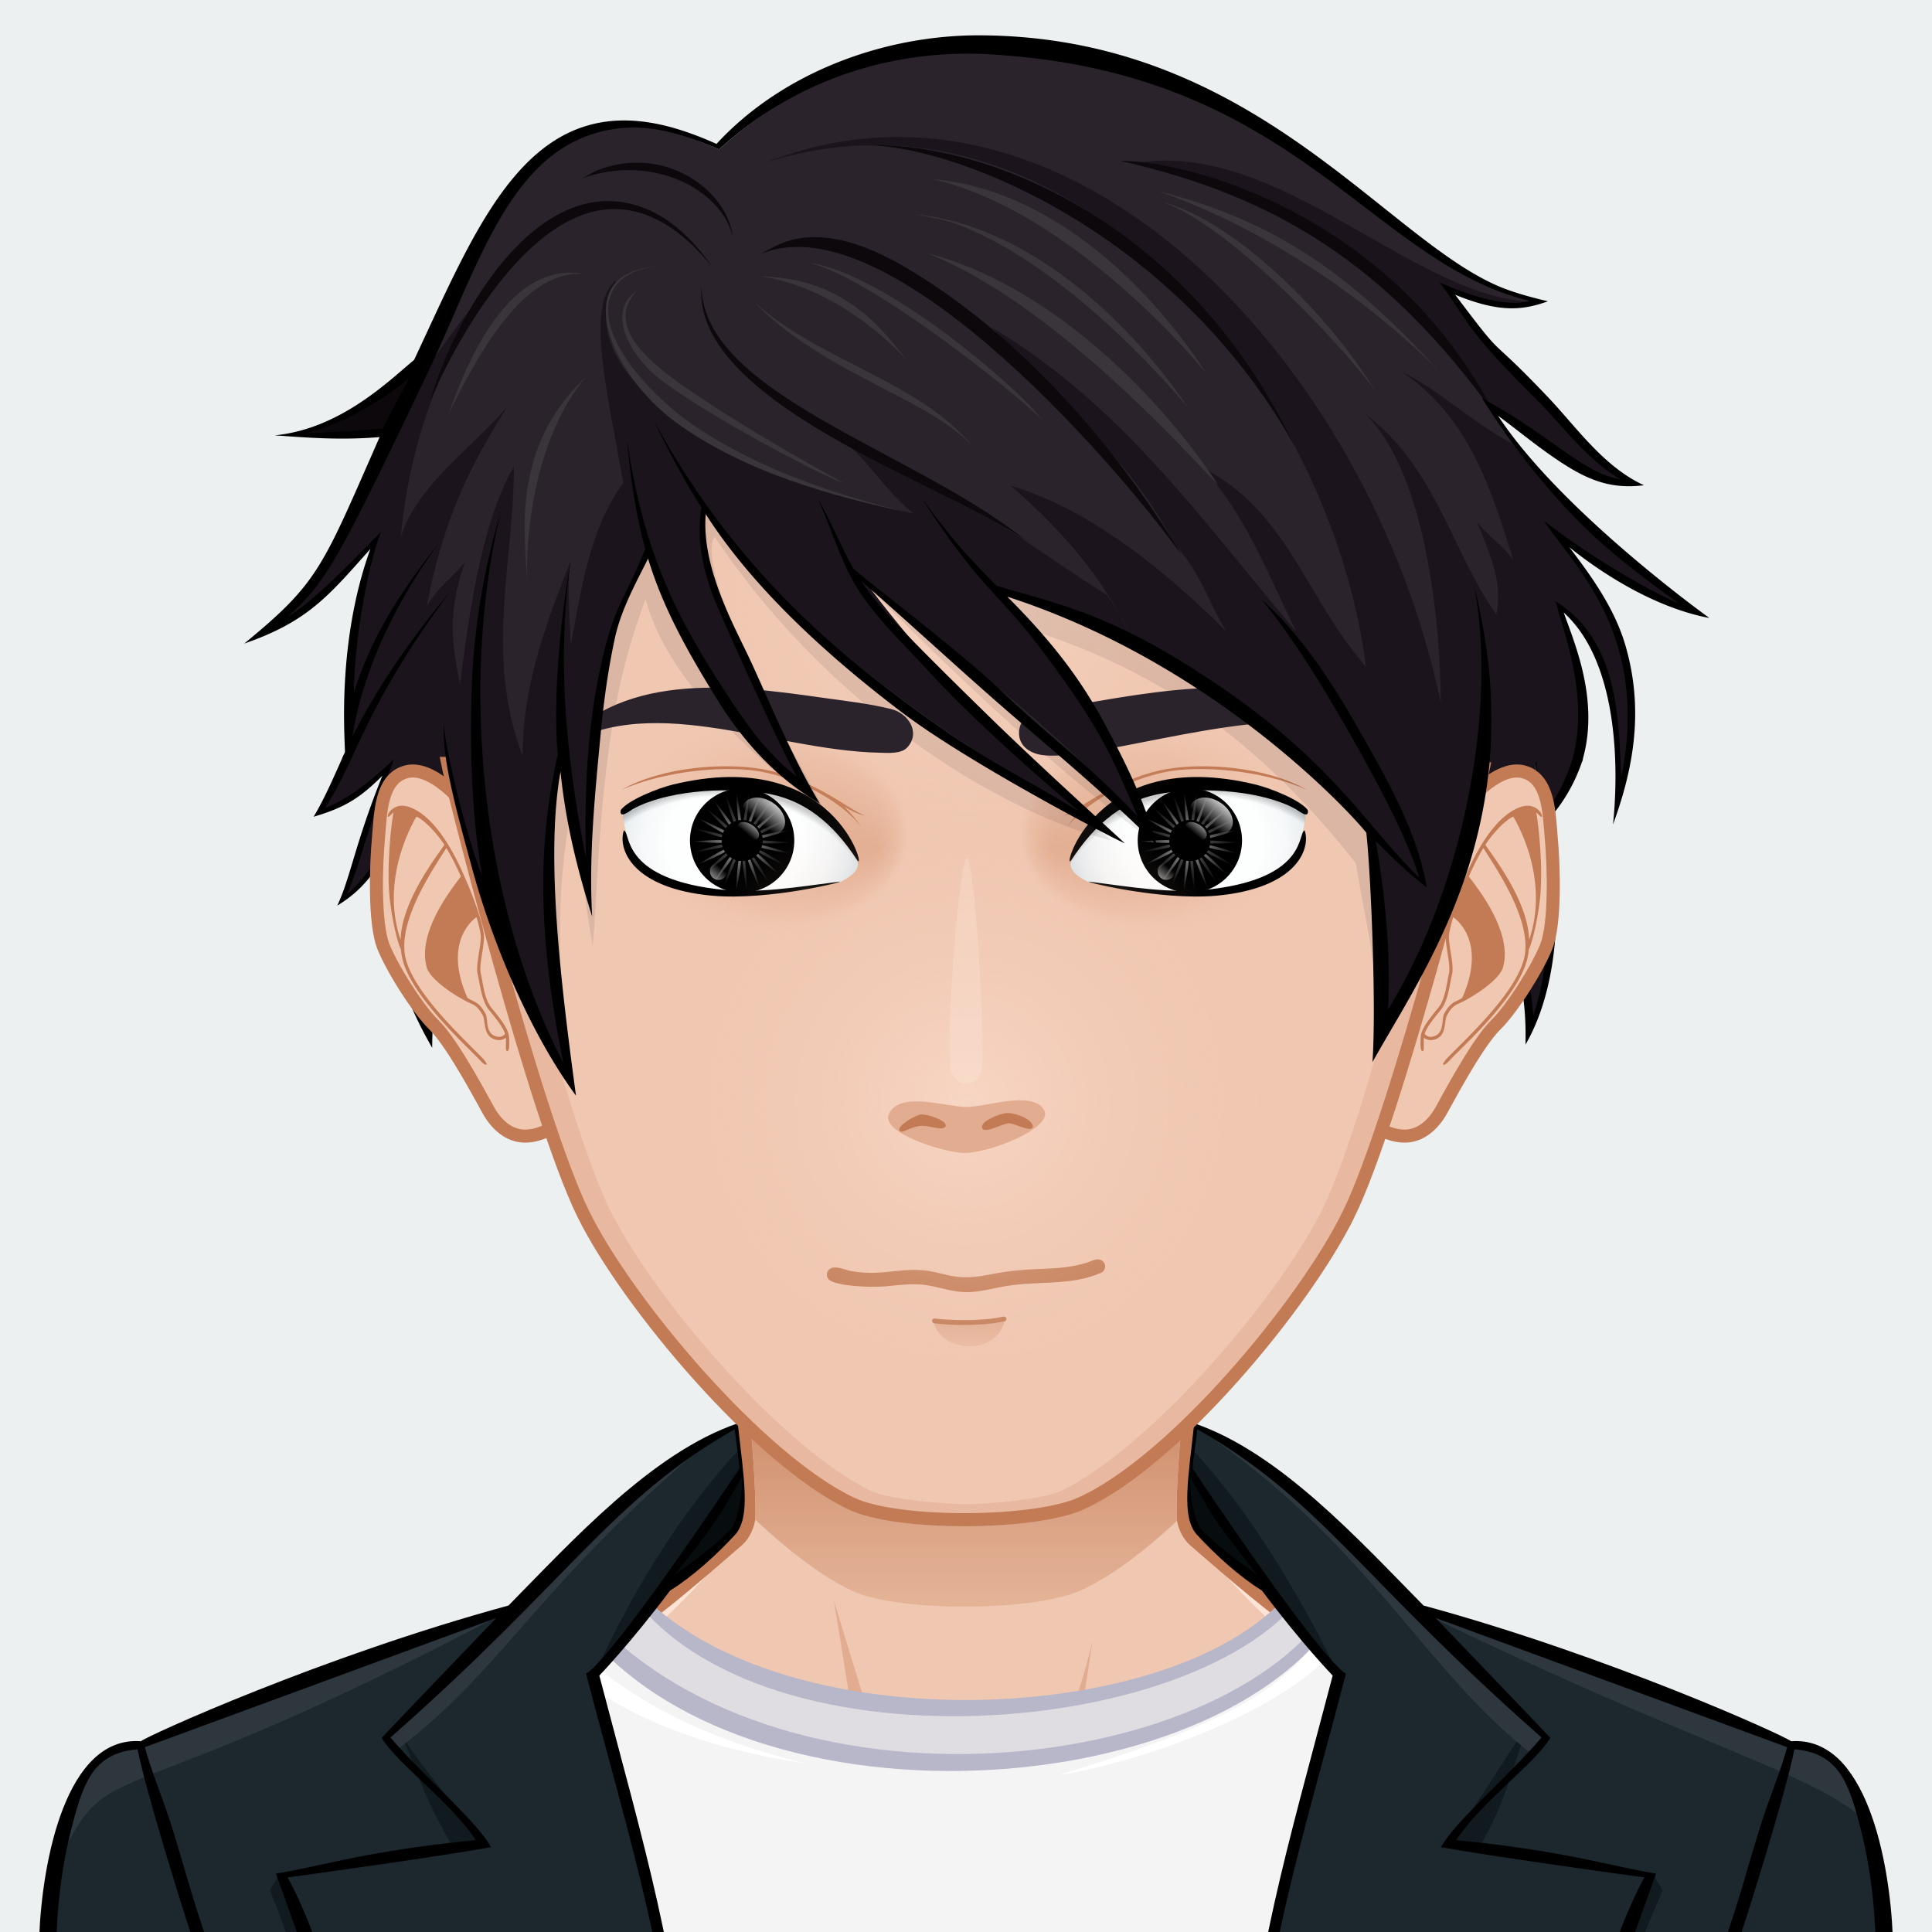 <svg xmlns="http://www.w3.org/2000/svg" width="800" height="800" overflow="hidden"><path d="M900 900H-100V-100H900V900z" fill="#ecf0f1"/><path d="M177.01 426.763c-16.298-38.549-13.897-54.479-9.555-84.614-7.481 8.103-11.96 18.972-24.167 29.027.947-7.222 15.368-49.1 16.513-52.175-13.838 12.614-21.488 15.303-28.112 17.9 4.47-6.672 7.437-14.426 14.04-28.56h41.504c.832 15.412 3.838 34.449 8.323 51.17-2.372 1.574-8.607 11.449-18.547 67.252zm435.066-112.56c-.17 13.82-4.831 39.721-10.469 57.127 2.898 1.948 6.275 4.223 5.54 3.633 21.424 17.2 24.87 20.17 27.051 48.19 15.567-33.589 2.362-76.706 1.58-108.947h-23.702zm23.731 0h15.988c-2.095 7.087-6.97 17.236-12.32 23.878-2.008-7.794-3.113-18.886-3.668-23.879z" fill="#1b141c"/><path d="M163.156 314.332c-12.236 32.148-12.956 40.176-19.436 55.944 10.26-8.453 17.953-25.132 24.84-29.592-1.188 10.872-6.84 32.832-.54 56.88a193.013 193.013 0 009.04 26.532c.935-12.816 2.843-50.148 14.684-61.488-8.136 21.42-12.78 49.428-12.78 71.28-23.076-40.212-17.78-62.28-12.348-90.324-8.424 9.612-10.8 21.636-26.964 31.428 5.508-11.628 7.275-25.452 18.684-53.784-9.468 9.468-15.84 13.248-28.476 16.992 4.745-7.852 8.92-17.806 12.59-25.899h3.894c-3.596 7.755-7.311 15.574-11.84 22.335 9.468-3.708 18.536-10.62 28.652-20.304zm438.451 56.998c.778.537 6.034 4.148 8.396 6.221 9.85 8.647 22.55 16.539 21.664 55.008 16.355-28.253 14.235-70.07 9.14-92.844 7.262-7.808 12.165-17.43 14.667-25.538l-4.33-.04c-2.096 7.089-5.959 15.624-11.308 22.266-2.016-7.794-3.114-16.484-3.669-21.477l-.388-.72c.78 32.241 11.214 70.516-.875 106.257-2.182-28.019-8.676-33.123-33.297-49.133z"/><path d="M743.501 764.846c-7.905-17.085-29.502-42.404-53.496-49.399-29.66-8.65-96.613-19.109-121.438-24.923-19.901-4.665-59.984-40.658-74.03-52.74-2.52-2.16-4.584-6.62-4.634-9.936-.5-39.11 15.102-143.006 15.102-143.006H294.999s15.602 103.892 15.095 143.006c-.04 3.316-2.113 7.776-4.626 9.936-14.047 12.082-54.13 48.075-74.03 52.74-24.83 5.814-91.783 16.629-121.44 25.28-24 6.99-45.59 31.953-53.495 49.039-13.35 28.829-16.503 81-16.503 126h720c0-44.997-3.157-97.168-16.499-125.997z" fill="#f0c7b1"/><path d="M612.962 708.254c87.63 12.752 124.51 31.35 136.058 182.596H760c0-45-3.157-97.171-16.499-126-7.905-17.086-29.502-42.404-53.496-49.4-29.66-8.65-96.613-19.108-121.438-24.922-19.901-4.666-65.672-43.448-77.915-58.86 12.096 16.934 46.047 56.178 75.794 66.456 14.23 4.918 26.082 7.157 46.516 10.13zm-379.404-10.13c29.747-10.274 63.695-49.522 75.794-66.456-12.24 15.408-58.01 54.194-77.915 58.86-24.825 5.814-91.778 16.628-121.438 25.28-23.994 6.99-45.59 31.953-53.496 49.038-13.342 28.83-16.5 81-16.5 126h10.98c11.478-150.278 48.51-169.858 136.06-182.595 20.43-2.97 32.284-5.21 46.515-10.127z" fill="#ffe4d6"/><path d="M384.326 757.078s-18.267-5.793-25.499-8.565c-37.616-14.432-159.822-23.785-159.822-23.785s128.714 5.108 157.118 10.004c-1.648-17.16-10.86-72.014-10.86-72.014s18.536 60.534 23.072 75.805c2.426 8.165 15.99 18.555 15.99 18.555zm38.876-4.832c-.32.263-.687.605-1.087.965a8.166 8.166 0 001.087-.965zm-38.876 4.832s10.415 10.77 15.649 10.908c6.876.183 17.38-10.437 22.144-14.775-4.554 3.445-14.973 5.008-19.116 5.17-4.788.183-18.677-1.303-18.677-1.303zm75.665-27.069c-5.562.893-15.79 2.84-15.79 2.84l8.233-53.603c-2.325 11.055-16.106 58.36-29.232 73 6.876-5.817 22.169-8.607 29.967-9.734 36.85-5.342 36.835-5.339 147.823-17.784 0 0-104.656-.558-141.001 5.281z" fill="#e1ac8f"/><path d="M743.501 764.846c-7.905-17.085-29.502-42.404-53.496-49.399-29.66-8.65-96.613-19.109-121.438-24.923-19.901-4.665-59.984-40.658-74.03-52.74-2.52-2.16-4.584-6.62-4.634-9.936-.5-39.11 15.102-143.006 15.102-143.006H294.999s15.602 103.892 15.095 143.006c-.04 3.316-2.113 7.776-4.626 9.936-14.047 12.082-54.13 48.075-74.03 52.74-24.83 5.814-91.783 16.629-121.44 25.28-24 6.99-45.59 31.953-53.495 49.039-13.35 28.829-16.503 81-16.503 126h720c0-44.997-3.157-97.168-16.499-125.997z" fill="none" stroke="#c27b55" stroke-width="5.4"/><path d="M124.272 162.248a3.725 3.725 0 01-.051-.515c-.094-7.38 1.819-22.721 3.098-32.078-15.699-1.984-38.937-1.975-54.637.016 1.279 9.359 3.19 24.687 3.094 32.062a3.11 3.11 0 01-.03.367c3.825 3.586 7.667 6.528 11.055 8.151 5.312 2.546 21.035 2.427 26.401 0 3.411-1.541 7.254-4.439 11.07-8.003z" fill="url(#SvgjsLinearGradient3048)" transform="matrix(3.6 0 0 3.6 40 45.646)"/><path d="M193.972 894.37l4.763-219.066s36.698-8.954 59.886-22.727c62.986 79.03 250.024 62.399 282.01-2.232 5.36 1.89 9.795 4.309 15.343 6.167 18 12.19 33.167 16.178 33.167 16.178l3.366 222.066c-51.43.677-398.535-.385-398.535-.385z" fill="#f5f4f5"/><path d="M594.45 685.384c-15.25-2.589-27.4-6.11-34.027-12.759-19.234 36.09-96.346 58.96-121.878 62.313 73.995-22.594 105.077-38.927 117.353-77.7 7.164 8.58 23.48 12.777 44.327 16.338l-5.774 11.808zm-364.838-11.967c5.235-1.123 7.848-4.442 13.043-5.735l-5.5-6.72c-11.211 8.042-32.296 11.897-57.24 15.926l.676 13.456c14.242-2.844 28.141-6.436 41.144-11.962 26.94 30.546 69.005 45.572 111.816 51.793-53.704-12.906-84.499-34.69-103.939-56.758z" fill="#fff"/><path d="M536.3 657.844c-21.345 40.9-182.664 88.542-273.633 3.117-5.655 2.214-22.575 7.506-22.575 7.506 66.261 83.088 260.442 83.617 312.127-.403-.223-.086-10.663-7.765-15.92-10.22z" fill="#dfdde2"/><path d="M540.429 649.873c-36.313 66.87-225.28 76.335-281.66 2.25-20.592 5.602-40.389 17.554-60.322 20.545l-4.475 221.703 398.53.385-3.077-224.59c-12.128-2.545-23.404-9.853-33.314-14.018-5.48-2.3-10.13-4.37-15.682-6.275zm-283.025 4.486c50.051 83.11 247.741 66.438 285.909.356 4.63 1.797 5.814 2.506 11.181 4.259-39.535 76.349-235.101 100.681-315.09 4.13.562-.145 12.36-6.794 18-8.745zm-21.97 11.991c64.666 97.366 278.135 82.282 322.498-4.633 6.376 5.008 16.308 10.76 28.57 13.446l5.976 212.688-397.357.058 6.854-209.877c10.022-5.036 26.114-8.751 33.458-11.682z" fill="#b8b6c9"/><path d="M23.696 893.683c-9.266-49.867-8.251-171.331 32.447-171.075 47.29-19.12 105.368-41.055 154.087-55.12 24.869-26.086 48.37-50.893 94.277-76.73 1.4 9.356 6.746 30.747.04 42.382-4.879 8.468-20.82 20.074-34.395 30.125-7.305 9.792-14.137 19.347-23.757 32.72 18.605 80.285 34.565 121.61 36.35 191.244 0 0-5.228 2.48 232.095 1.43 7.974-80.42 17.975-120.82 37.365-194.753 0 0-15.51-18.05-25.946-31.932-7.394-7.19-30.096-27.115-31.824-31.144-4.23-9.867-1.972-22.277.396-40.921 38.855 17.543 61.2 43.276 93.896 76.69 27.824 7.63 111.095 35.882 152.801 54.778 14.274-.396 22.331 7.197 28.34 19.678 19.458 40.302 14.853 98.27 7.848 154.04-68.728.112-558.123 7.963-754.02-1.41z" fill="#1d282e"/><path d="M305.95 600.337c.576 3.852 1.095 7.506 1.48 10.948-.785.957-61.963 84.07-62.41 84.69 15.034-34.197 36.54-69.631 60.93-95.638zm187.841 0c-.572 3.852-.662 7.506-1.048 10.948.785.957 60.952 80.888 61.395 81.511-15.93-31.86-35.957-66.452-60.347-92.459zM634.029 712.2c-15.408 22.432-18.698 30.175-35.564 52.405 3.855 0 10.076.598 13.932.598 13.19-22.626 13.215-34.143 21.632-53.003zm15.79 162.81c13.654-32.04 24.962-60.16 38.66-92.246l-4.49-7.25c-11.408 32.957-23.514 66.448-34.17 99.496zM187.773 765.203c3.856 0 10.076-.598 13.936-.598-16.866-22.23-20.157-23.62-35.561-46.051 8.41 18.86 8.435 24.023 21.625 46.649zm-71.593 10.31l-4.49 7.25c13.702 32.087 17.155 60.207 30.813 92.247-10.66-33.048-14.915-66.539-26.323-99.497z" fill="#101a1f"/><path d="M276.297 655.064c4.252-5.925 18.853-26.179 30.964-45.22 3.556 19.646-2.974 31.3-30.964 45.22zm216.367-46.522c9.191 15.825 20.023 31.579 31.19 46.09-30.254-13.777-32.288-27.864-31.19-46.09z" fill="#070c0f"/><path d="M494.745 590.538c.029-.22.061-.425.083-.626 65.135 35.996 102.873 90.072 146.689 130.38-1.613 2.596-4.42 4.296-6.073 6.859-45.882-34.913-67.687-87.7-140.699-136.613zm-196.495 2.387c-54.123 29.567-130.471 120.085-137.945 126.968 1.613 2.607 2.488 2.077 4.14 4.637 45.886-34.91 58.41-69.466 133.805-131.605zM741.528 721.38c-3.6-2.876-88.725-36.14-153.323-53.888 121.312 58.676 164.113 66.762 185.295 87.555-1.379-3.596-4.19-34.441-31.972-33.667zM210.85 666.844c-48.686 14.09-111.02 36.352-154.71 55.767-19.31.382-33.149 28.548-36.111 57.903 26.863-60.527 13.59-19.836 190.821-113.67z" fill="#2d373d"/><path d="M783.76 801.869c-1.224-31.086-10.998-83.171-42.088-80.856-2.57-2.196-74.959-35.161-152.225-56.2-26.471-26.838-59.454-63.353-94.936-75.445-2.56 23.14-5.317 38.24.778 45.77 8.067 8.78 17.748 17.565 27.244 23.48 16.618 22.09 29.3 35.2 29.3 35.2-19.547 74.531-31.733 112.73-39.502 193.277H287.673c-7.765-80.543-19.955-118.742-39.503-193.277 0 0 12.68-13.114 29.3-35.2 9.501-5.919 19.178-14.7 27.245-23.48 6.092-7.53 3.338-22.63.778-45.77-35.482 12.092-68.468 48.607-94.936 75.445-77.266 21.042-149.655 54.004-152.225 56.2-31.094-2.315-40.868 49.77-42.088 80.856-1.48 37.753 5.166 89.776 5.706 93.376h756.104c.54-3.603 7.186-55.623 5.706-93.376zM302.743 633.144c-8.13 8.039-13.17 11.452-23.303 19.015 17.384-22.575 15.627-19.559 27.749-40.424.543 8.971-2.83 19.814-4.446 21.409zM28.58 888.146c-3.895-46.238-10.497-87.876 1.548-133.17 4.612-17.378 8.943-29.143 26.838-30.633 3.841 19.937 29.275 103.406 51.473 160.318-22.414-87.09-19.12-67.715-29.588-102.427-3.47-11.646-6.675-23.35-10.725-34.819-2.819-7.97-5.94-15.793-8.143-23.95l145.559-53.515c-1.005 1.02-46.422 48.363-47.517 49.695 6.65 10.875 28.138 25.999 39.042 42.329-44.77 4.226-66.629 11.422-82.8 13.824 1.192 3.308 32.62 91.27 35.914 99.561-5.325-28.501-17.338-73.07-31.093-97.96 5.076-.644 65.077-8.97 84.214-12.517-5.313-10.274-28.954-30.373-41.612-45.428 74.326-65.383 91.52-98.647 142.535-127.634.54 5.432 1.595 10.84 1.98 16.268-56.862 84.719-63.537 84.841-63.537 84.841 16.506 64.116 37.916 128.967 37.916 194.663l-252.004.554zm468.677-255.002c-1.613-1.595-4.99-12.438-4.446-21.41 12.121 20.87 10.364 17.85 27.749 40.425-10.134-7.563-15.178-10.973-23.303-19.015zm274.161 255.002l-252-.554c0-65.696 21.41-130.55 37.916-194.663 0 0-6.675-.122-63.537-84.841.382-5.429 1.437-10.836 1.98-16.268 51.016 28.987 68.206 62.25 142.535 127.634-12.658 15.059-36.299 35.158-41.612 45.428 19.134 3.543 79.135 11.873 84.214 12.518-13.752 24.89-25.765 69.458-31.093 97.96 3.294-8.295 34.722-96.254 35.914-99.562-16.171-2.402-38.03-9.598-82.8-13.824 10.9-16.33 32.393-31.45 39.042-42.33-1.098-1.331-46.512-48.675-47.517-49.694.004 0 145.56 53.514 145.56 53.514-2.2 8.162-5.325 15.98-8.144 23.951-4.05 11.47-7.254 23.173-10.725 34.82-10.468 34.714-7.174 15.335-29.588 102.426 22.198-56.915 47.628-140.381 51.473-160.318 17.895 1.49 22.226 13.255 26.838 30.632 12.042 45.295 5.44 86.937 1.544 133.171z"/><path d="M204.416 349.284c-5.346-8.863-22.777-33.116-36.112-29.714-10.843 2.779-10.703 17.895-11.541 26.838-1.224 13.118-1.67 35.97 1.89 45.244 3.423 8.903 14.256 26.108 20.98 32.67 8.277 8.046 21.492 33.69 23.12 36.35 2.56 4.204 7.693 10.224 15.57 9.748 11.055-.666 20.606-11.113 21.474-16.146 4.683-27.324-21.467-81.928-35.381-104.99z" fill="#f0c7b1" stroke="#c27b55" stroke-width="5.4"/><path d="M199.12 403.273c-.515-2.027.025-5.447.555-8.744.478-3.006.928-5.847.655-7.855-1.04-7.524-6.894-21.816-10.714-29.564-4.403-8.913-11.516-20.142-20.444-23.036-3.687-1.199-6.117.234-7.52 1.685-1.037 1.065-1.271 2.322-.933 2.473.342.148 1.105-.893 2.221-1.868.915-.8-1.829-.144 0 0-.738 3.744-3.114 22.687-1.476 36.514 1.29 10.88 3.78 19.005 4.547 20.222.112 1.281.299 2.538.576 3.754 3.607 15.876 27.065 36.638 32.522 42.552 1.008 1.091 2.067 1.74 2.326 1.473s-.364-1.343-1.364-2.441c-5.393-5.875-28.696-26.572-32.18-41.886-3.698-16.25 14.082-40.345 16.916-45.443a90.012 90.012 0 013.614 6.606 142.205 142.205 0 012.412 5.166c-1.667 2.657-18.425 22.057-14.162 37.588 1.576 5.727 13.759 13.111 18.471 15.13 2.592 1.117 3.564 2.78 4.695 4.702 1.31 2.247.118 8.025 4.428 9.86.878.375 1.67.526 2.372.526 1.217 0 2.138-.468 2.819-1.022.072.975.068 2.228.032 3.387-.043 1.505.17 2.193.533 2.222.37.032.756-.627.803-2.114.061-1.836.05-4.107-.277-5.198-.969-3.2-3.917-6.818-7.046-10.645-3.074-3.762-3.582-10.905-4.38-14.044zm-33.231-14.072c-8.453-24.923 4.618-47.625 6.516-51.045 3.643 1.437 9.223 7.895 11.595 11.646-1.728 3-17.759 22.634-18.111 39.399zm38.89 39.715c-3.902-1.663-2.541-7.142-3.801-9.302-1.145-1.952-2.326-3.968-5.325-5.256-.648-.281-1.364-.706-2.098-1.196-9.656-21.87 1.054-31.428 3.74-33.382.824 2.67 1.436 5.122 1.714 7.092.244 1.8-.213 4.672-.652 7.444-.55 3.438-1.116 6.999-.53 9.303.88 3.43 1.48 10.692 4.648 14.573 2.812 3.441 5.7 6.99 6.686 9.885-.425.576-1.76 1.959-4.382.839z" fill="#c27b55"/><path d="M594.638 349.284c5.35-8.863 22.78-33.116 36.111-29.714 10.844 2.779 10.703 17.895 11.546 26.838 1.224 13.118 1.666 35.97-1.89 45.244-3.424 8.903-14.26 26.108-20.981 32.67-8.277 8.046-21.496 33.69-23.12 36.35-2.56 4.204-7.693 10.224-15.573 9.748-11.052-.666-20.603-11.113-21.474-16.146-4.68-27.324 21.474-81.928 35.38-104.99z" fill="#f0c7b1" stroke="#c27b55" stroke-width="5.4"/><path d="M595.56 417.32c-3.13 3.827-6.077 7.445-7.046 10.646-.331 1.094-.338 3.366-.28 5.198.05 1.487.435 2.146.81 2.113.367-.029.575-.716.532-2.221-.036-1.16-.043-2.412.029-3.388.68.555 1.602 1.023 2.819 1.023.702 0 1.497-.151 2.376-.526 4.302-1.84 3.114-7.617 4.424-9.86 1.13-1.923 2.103-3.59 4.698-4.702 4.713-2.02 16.895-9.4 18.472-15.13 4.262-15.53-12.496-34.935-14.163-37.588a142.935 142.935 0 012.405-5.166 90.96 90.96 0 013.622-6.606c2.833 5.097 20.61 29.189 16.916 45.443-3.488 15.314-26.787 36.01-32.18 41.886-1.005 1.098-1.631 2.174-1.372 2.44.267.267 1.321-.381 2.326-1.472 5.457-5.915 28.911-26.676 32.519-42.552.28-1.217.471-2.473.583-3.755.76-1.213 3.254-9.338 4.543-20.22 1.638-13.829-.738-32.772-1.476-36.516 1.829-.144-.914-.799 0 0 1.12.976 1.883 2.016 2.221 1.869.339-.152.105-1.404-.929-2.474-1.407-1.45-3.837-2.883-7.524-1.684-8.928 2.894-16.045 14.122-20.448 23.036-3.82 7.747-9.67 22.04-10.71 29.563-.273 2.01.177 4.85.656 7.855.525 3.298 1.069 6.718.554 8.745-.8 3.135-1.303 10.278-4.378 14.043zm19.497-67.518c2.376-3.75 7.952-10.206 11.596-11.646 1.897 3.42 14.968 26.122 6.52 51.045-.354-16.765-16.384-36.4-18.116-39.399zM589.9 428.07c.983-2.894 3.874-6.444 6.685-9.886 3.165-3.88 3.77-11.142 4.648-14.572.583-2.304.022-5.865-.526-9.303-.442-2.772-.9-5.645-.655-7.445.274-1.969.886-4.42 1.71-7.092 2.686 1.955 13.396 11.517 3.74 33.383-.73.49-1.447.915-2.102 1.195-2.995 1.29-4.176 3.305-5.324 5.256-1.26 2.16.104 7.643-3.798 9.303-2.621 1.127-3.957-.256-4.378-.839z" fill="#c27b55"/><path d="M558.415 502.835c-18.011 36.81-72.17 102.373-110.884 119.757-19.318 8.684-75.92 9.108-95.044 0-38.325-18.24-92.754-83.005-110.883-119.757-20.207-40.947-53.464-174.79-53.507-174.985-4.68-17.957-7.186-36.81-7.214-56.243-.188-122.4 97.754-221.753 218.779-221.94 121.035-.19 219.287 98.845 219.467 221.241.032 19.44-2.409 38.297-7.028 56.272-.057.187-33.54 134.478-53.686 175.655z" fill="#f0c7b1"/><path d="M436.547 52.781c97.179 22.817 169.55 110.93 169.388 216.14-.033 19.437-2.535 38.286-7.215 56.247-.043.194-30.996 134.082-50.868 174.988-17.492 36.015-70.92 98.885-108.241 117.076-7.787 3.798-31.298 5.598-39.604 5.598-8.305 0-31.813-1.8-39.6-5.598-37.32-18.19-90.752-81.061-108.24-117.076-19.876-40.906-50.83-174.794-50.869-174.988-4.68-17.957-7.185-36.81-7.214-56.247-.162-105.21 72.201-193.323 169.387-216.14-103.763 17.622-182.758 108.9-182.588 218.826.028 19.433 2.534 38.286 7.214 56.243.043.194 33.235 134.067 53.507 174.985 18.187 36.716 72.745 101.106 110.883 119.757 9.57 4.684 33.498 6.678 46.635 6.671 13.125.011 38.847-1.987 48.409-6.67 38.138-18.656 92.693-83.038 110.884-119.758 20.271-40.918 53.467-174.79 53.503-174.985 4.68-17.957 7.185-36.81 7.214-56.243.173-109.926-78.822-201.204-182.585-218.826z" fill="#e8b9a0"/><path d="M558.415 502.835c-18.011 36.81-72.17 102.373-110.884 119.757-19.318 8.684-75.92 9.108-95.044 0-38.325-18.24-92.754-83.005-110.883-119.757-20.207-40.947-53.464-174.79-53.507-174.985-4.68-17.957-7.186-36.81-7.214-56.243-.188-122.4 97.754-221.753 218.779-221.94 121.035-.19 219.287 98.845 219.467 221.241.032 19.44-2.409 38.297-7.028 56.272-.057.187-33.54 134.478-53.686 175.655z" fill="none" stroke="#c27b55" stroke-width="5.4"/><path d="M96.227 139.237l8.297-.207c-.961 4.47-7.64 3.828-8.297.207z" fill="url(#SvgjsLinearGradient3012)" transform="matrix(3.6 0 0 3.6 40 45.646)"/><path d="M386.835 547.918c-1.336-.18-1.134-2.085.288-1.952.155.022 15.509 1.966 28.36-.774 1.39-.27 1.8 1.638.469 1.923-10.07 2.153-23.098 1.649-29.117.803zm13.464-12.852c-5.41 0-10.656-1.876-15.926-2.794-5.904-1.033-11.787-.148-17.694.374-6.034.537-19.2-.046-22.914-2.397-2.081-1.321-1.692-4.396.651-5.217 2.21-.792 5.656.85 7.888 1.25 10.339 1.854 15.782-.123 24.847-.425 13.864-.418 15.336 5.403 32.63 1.908 18.594-3.759 26.968-.915 40.31-4.932 1.828-.555 4.003-2.016 5.922-1.03 2.214 1.145 2.106 4.266-.177 5.27-12.261 5.408-25.826 3.223-39.438 5.494-5.335.886-10.652 2.499-16.099 2.499z" fill="#c27b55"/><path d="M76.732 78.383c4.587.679 7.931 3.488 10.773 7.94.004.005.013.004.018.008.007.027.021.053.026.08.255 1.007-.816 1.819-2.155 2.438-4.771.609-9.359 1.489-14.194.87-9.681-1.241-9.855-5.509-10.326-6.629-.252-1.101-.325-1.417-.311-2.473 2.332-1.366 4.043-1.647 5.854-2.005 2.124-.418 6.851-.744 10.315-.229z" fill="url(#SvgjsRadialGradient3942)" transform="matrix(3.6 0 0 3.6 40 45.646)"/><path d="M328.9 348.046c0 11.926-9.673 21.6-21.6 21.6-11.927 0-21.6-9.674-21.6-21.6 0-11.93 9.673-21.6 21.6-21.6 11.927-.004 21.6 9.67 21.6 21.6z"/><path d="M73.328 78.066l-.071.009.085.406c-.006-.137-.009-.277-.014-.415zm.013.414c.07 1.972.185 3.729.517 4.364.175-.696-.123-2.43-.517-4.364zm.518 4.365c-.043.167-.108.281-.208.319-.1.038-.226-.006-.368-.103.041.167.037.297-.036.378-.072.081-.201.101-.373.078.113.13.171.249.146.353-.027.104-.134.182-.293.242.159.063.266.141.291.245.025.104-.033.223-.145.352.17-.021.301.001.371.082.071.081.075.212.035.379.141-.097.265-.139.365-.1.101.038.166.152.206.32.081-.152.171-.249.28-.26.104-.014.216.059.329.188.001-.172.037-.299.127-.36.088-.061.219-.049.379.013-.078-.152-.105-.281-.055-.377.05-.095.173-.146.344-.166-.141-.099-.227-.2-.225-.308 0-.108.084-.209.227-.306-.17-.021-.291-.072-.342-.167-.049-.095-.022-.225.058-.377-.162.06-.292.072-.38.011-.089-.061-.125-.188-.125-.36-.112.128-.224.199-.33.185-.108-.014-.199-.108-.278-.261zm.607.075c.479-.535 1.021-2.209 1.57-4.104-.854 1.777-1.569 3.386-1.57 4.104zm1.569-4.104c.06-.122.121-.246.178-.37-.021-.007-.042-.017-.063-.026-.038.133-.076.266-.115.396zm-1.063 4.454c.672-.252 1.931-1.483 3.297-2.905-1.581 1.176-2.963 2.269-3.297 2.905zm3.297-2.905l.305-.225c-.014-.018-.03-.033-.042-.049-.087.09-.174.183-.263.274zm-3.015 3.449c.713.088 2.4-.417 4.272-1.041-1.948.308-3.678.633-4.272 1.041zm4.272-1.04l.337-.052-.014-.057-.323.109zm-4.273 1.653c.59.412 2.318.747 4.262 1.063-1.865-.633-3.548-1.148-4.262-1.063zm4.263 1.063c.095.033.191.067.285.098a.454.454 0 00.012-.05 18.227 18.227 0 01-.297-.048zm-4.551-.52c.333.637 1.708 1.738 3.282 2.924-1.359-1.43-2.609-2.668-3.282-2.924zm3.283 2.922l.179.189.03-.032c-.07-.052-.142-.105-.209-.157zm-3.788-2.575c-.003.719.703 2.331 1.547 4.113-.539-1.897-1.07-3.575-1.547-4.113zm1.547 4.114c.021.075.043.152.063.229l.039-.014a8.622 8.622 0 00-.102-.215zm-2.156-4.042c-.336.637-.461 2.39-.542 4.361.404-1.93.713-3.663.542-4.361zm-.542 4.361c-.017.075-.031.151-.047.228.014.003.025.003.039.005l.008-.233zm-.029-4.581c-.596.407-1.521 1.904-2.508 3.61 1.254-1.52 2.334-2.912 2.508-3.61zm-2.508 3.61l-.162.193.038.024.124-.217zm2.103-4.069c-.716.083-2.231.978-3.898 2.029 1.818-.762 3.418-1.491 3.898-2.029zm-3.899 2.031l-.263.11c.006.013.015.027.023.04.081-.049.161-.1.24-.15zm3.752-2.628c-.671-.257-2.429-.168-4.395-.011 1.964.168 3.722.265 4.395.011zm-4.395-.011a38.67 38.67 0 00-.323-.029c0 .019-.002.038 0 .056l.323-.027zm4.542-.583c-.473-.539-2.069-1.277-3.881-2.051 1.659 1.06 3.169 1.964 3.881 2.051zm-3.881-2.051a43.261 43.261 0 00-.315-.201.71.71 0 01-.029.055c.116.049.232.097.344.146zm4.29 1.593c-.169-.698-1.241-2.094-2.485-3.623.976 1.712 1.893 3.213 2.485 3.623zm-2.485-3.623c-.067-.115-.132-.232-.199-.349l-.056.039c.084.103.172.207.255.31z" fill="url(#SvgjsRadialGradient4071)" opacity=".7" transform="matrix(3.6 0 0 3.6 40.9 45.646)"/><path d="M74.886 78.086l-.07-.01-.024.414c.03-.134.063-.27.094-.404zm-.095.403c-.442 1.922-.787 3.649-.629 4.35.349-.628.509-2.38.629-4.35zm-.63 4.35c-.084.15-.176.243-.283.254-.106.01-.216-.064-.327-.195-.004.171-.042.297-.133.356-.09.059-.221.045-.38-.021.076.155.101.285.049.378-.053.094-.176.142-.345.158.137.101.22.204.217.312-.002.107-.089.207-.231.302.169.024.29.079.337.174.048.096.018.225-.064.375.161-.057.292-.065.379-.002.087.063.12.19.116.363.117-.125.229-.196.337-.179.105.014.194.113.27.268.045-.167.113-.279.216-.315.101-.036.225.01.363.111-.036-.167-.029-.299.044-.378.073-.079.205-.096.376-.072-.111-.132-.168-.251-.138-.355.028-.104.136-.18.299-.237-.16-.064-.263-.145-.288-.25-.023-.105.037-.223.154-.349-.172.016-.301-.006-.37-.088-.07-.082-.072-.214-.028-.379-.142.094-.268.134-.367.093-.103-.041-.165-.156-.203-.324zm.568.231c.601-.394 1.557-1.871 2.578-3.558-1.285 1.495-2.391 2.863-2.578 3.558zm2.578-3.559c.089-.102.18-.206.268-.311-.019-.013-.036-.028-.055-.042-.071.119-.142.238-.213.353zm-2.18 4.027c.715-.07 2.25-.934 3.937-1.953-1.833.727-3.45 1.425-3.937 1.953zm3.936-1.954l.354-.138c-.01-.021-.021-.04-.028-.059-.108.066-.216.133-.326.197zm-3.804 2.553c.666.27 2.426.218 4.395.101-1.961-.208-3.716-.342-4.395-.101zm4.395.1l.339.037.002-.058-.341.021zm-4.554.492c.462.551 2.046 1.321 3.842 2.129-1.639-1.095-3.131-2.027-3.842-2.129zm3.841 2.129c.083.057.167.114.25.168a1.01 1.01 0 00.025-.045c-.09-.039-.184-.081-.275-.123zm-4.261-1.679c.156.701 1.2 2.12 2.414 3.674-.943-1.734-1.83-3.254-2.414-3.674zm2.414 3.671l.125.229c.012-.009.024-.016.037-.024l-.162-.205zm-2.991-3.467c-.188.693.076 2.433.43 4.373-.031-1.972-.109-3.73-.43-4.373zm.429 4.373c.001.078.003.158.003.238.014-.002.027-.004.041-.004a19.229 19.229 0 00-.044-.234zm-1.036-4.462c-.49.528-1.064 2.189-1.652 4.072.889-1.759 1.637-3.353 1.652-4.072zm-1.653 4.072l-.104.208.036.015.068-.223zM73 84.934c-.68.239-1.962 1.446-3.357 2.838 1.607-1.144 3.009-2.209 3.357-2.838zm-3.356 2.838l-.205.145c.01.011.02.02.029.032.057-.059.117-.117.176-.177zm3.084-3.387c-.713-.104-2.407.368-4.291.952 1.955-.266 3.688-.556 4.291-.952zm-4.291.954c-.092.013-.187.024-.283.039a.32.32 0 00.013.044c.091-.026.181-.056.27-.083zm4.304-1.567c-.582-.423-2.303-.792-4.242-1.149 1.854.671 3.526 1.22 4.242 1.149zm-4.242-1.149l-.305-.112-.015.054.32.058zm4.539.612c-.318-.643-1.668-1.769-3.219-2.986 1.328 1.455 2.553 2.719 3.219 2.986zm-3.22-2.985l-.251-.275-.042.046c.099.076.198.152.293.229zm3.733 2.649c.017-.718-.656-2.344-1.464-4.142.5 1.906.998 3.593 1.464 4.142zm-1.464-4.142l-.101-.389a1.17 1.17 0 00-.063.023l.164.366z" fill="url(#SvgjsRadialGradient4075)" opacity=".4" transform="matrix(3.6 0 0 3.6 40.9 45.646)"/><path d="M315.775 348.046c0 4.68-3.791 8.47-8.471 8.47-4.677 0-8.475-3.79-8.475-8.47a8.472 8.472 0 1116.945 0z"/><path d="M315.775 348.046c0 4.68-3.791 8.47-8.471 8.47-4.677 0-8.475-3.79-8.475-8.47a8.472 8.472 0 1116.945 0z" opacity=".9"/><path d="M70.717 86.748a.981.981 0 111.091 1.63.981.981 0 01-1.091-1.63z" fill="url(#SvgjsLinearGradient4081)" opacity=".5" transform="matrix(3.6 0 0 3.6 40.9 45.646)"/><path d="M75.86 83.672c-.251.374-.969.331-1.606-.096-.638-.427-.95-1.078-.7-1.451v-.001c.25-.374.969-.331 1.605.097.639.426.951 1.076.701 1.451z" fill="url(#SvgjsLinearGradient4085)" opacity=".5" transform="matrix(3.6 0 0 3.6 40.9 45.646)"/><path d="M78.716 82.673c-.568.873-2.036.925-3.275.117-1.24-.808-1.784-2.17-1.215-3.043.568-.872 2.036-.924 3.275-.117 1.239.809 1.783 2.172 1.215 3.043z" fill="url(#SvgjsLinearGradient4089)" opacity=".75" transform="matrix(3.6 0 0 3.6 40.9 45.646)"/><path d="M238.403 346.544c11.607 40.734 26.91 83.927 63.666 85.209s79.686-26.06 80.244-80.057c.623-60.361-37.706-84.172-74.462-85.453s-86.746 19.573-69.448 80.301zm20.747-1.774c-.907-3.964-1.17-5.102-1.12-8.903 7.298-4.356 14.545-5.57 21.064-6.858 7.643-1.505 24.671-3.042 37.141-1.185 16.514 2.445 28.552 12.557 38.783 28.584.015.018.047.015.065.03.025.096.076.19.094.287.918 3.625-2.938 6.549-7.758 8.777-17.176 2.192-33.693 5.36-51.099 3.132-34.851-4.468-35.478-19.832-37.17-23.864z" fill="#f0c7b1"/><path d="M74.225 95.171c9.256 1.401 17.847-3.01 19.186-9.859 1.34-6.849-5.072-13.537-14.329-14.94-9.258-1.399-17.845 3.012-19.185 9.862-1.34 6.848 5.07 13.532 14.328 14.937zM60.563 80.617c2.125-1.141 4.04-1.547 5.851-1.905 2.123-.418 6.853-.845 10.317-.329 4.587.679 7.931 3.488 10.773 7.94.004.005.013.004.018.008.007.027.021.053.026.08.255 1.007-.816 1.819-2.155 2.438-4.771.609-9.359 1.489-14.194.87-9.681-1.241-9.855-5.509-10.326-6.629-.251-1.101-.323-1.418-.31-2.473z" fill="url(#SvgjsRadialGradient3968)" transform="matrix(3.6 0 0 3.6 40 45.646)"/><path d="M60.875 83.09c-.252-1.101-.325-1.417-.311-2.473 2.092-1.175 4.04-1.547 5.851-1.905 2.123-.418 6.853-.845 10.317-.329 4.587.679 7.931 3.488 10.773 7.94.004.005.013.004.018.008.007.027.021.053.026.08.255 1.007-.816 1.819-2.155 2.438-4.771.609-9.359 1.489-14.194.87-9.681-1.241-9.855-5.509-10.325-6.629z" fill="url(#SvgjsRadialGradient3973)" transform="matrix(3.6 0 0 3.6 40 45.646)"/><path d="M314.777 318.338c11.859 1.94 23.418 7.395 34.128 14.202 2.294 1.455 4.918 3.114 9.076 5.224-2.98-.677-5.738-2.221-8.312-3.64 2.65 2.513 5.119 5.505 7.135 8.403-9.076-11.373-26.27-19.937-40.896-22.857-14.047-2.804-39.56-.95-58.504 7.352 17.345-9.76 42.65-11.088 57.373-8.684z" fill="#c27b55"/><path d="M355.029 356.243c-10.25-15.624-22.295-25.495-38.812-27.89-17.398-2.537-40.575-.795-54.122 6.635-1.109.609-5.785 4.497-5.044.422 3.147-4.202 15.56-9.083 21.575-10.541 67.482-16.355 80.27 37.051 76.403 31.374zm-96.703-12.37c-2.578 7.427 3.1 23.955 36.522 27.011 23.742 2.167 56.761-6.3 52.682-5.807-17.204 2.12-33.75 5.217-51.188 3.02-39.535-4.967-35.057-23.569-38.016-24.224z"/><path d="M122.867 78.383c-4.586.679-7.931 3.488-10.773 7.94-.004.005-.012.004-.018.008-.006.027-.02.053-.025.08-.256 1.007.815 1.819 2.154 2.438 4.771.609 9.359 1.489 14.194.87 9.681-1.241 9.855-5.509 10.325-6.629.253-1.101.325-1.417.312-2.473-2.331-1.366-4.043-1.647-5.854-2.005-2.123-.418-6.85-.744-10.315-.229z" fill="url(#SvgjsRadialGradient3950)" transform="matrix(3.6 0 0 3.6 40 45.646)"/><path d="M514.3 348.046c0 11.926-9.673 21.6-21.596 21.6-11.927 0-21.604-9.674-21.604-21.6 0-11.93 9.677-21.6 21.604-21.6 11.923-.004 21.596 9.67 21.596 21.6z"/><path d="M125.328 78.066l-.071.009c.029.135.058.271.085.406-.006-.137-.009-.277-.014-.415zm.013.414c.069 1.972.185 3.729.518 4.364.174-.696-.124-2.43-.518-4.364zm.517 4.365c-.042.167-.108.281-.207.319-.101.038-.226-.006-.367-.103.04.167.036.297-.036.378-.072.081-.201.101-.372.078.112.13.171.249.146.353-.028.104-.134.182-.293.242.158.063.265.141.29.245.025.104-.032.223-.145.352.17-.021.3.001.37.082.071.081.075.212.035.379.141-.097.266-.139.365-.1.102.038.166.152.206.32.08-.152.172-.249.279-.26.105-.014.217.059.329.188.002-.172.037-.299.128-.36.087-.061.219-.049.379.013-.078-.152-.104-.281-.056-.377.051-.095.174-.146.345-.166-.141-.099-.228-.2-.225-.308-.001-.108.084-.209.227-.306-.171-.021-.291-.072-.342-.167-.05-.095-.022-.225.057-.377-.161.06-.291.072-.38.011s-.124-.188-.125-.36c-.111.128-.224.199-.33.185-.107-.014-.198-.108-.278-.261zm.608.075c.479-.535 1.021-2.209 1.569-4.104-.853 1.777-1.567 3.386-1.569 4.104zm1.569-4.104c.06-.122.121-.246.179-.37-.021-.007-.042-.017-.063-.026l-.116.396zm-1.063 4.454c.673-.252 1.932-1.483 3.298-2.905-1.582 1.176-2.963 2.269-3.298 2.905zm3.298-2.905l.305-.225c-.015-.018-.03-.033-.042-.049-.088.09-.175.183-.263.274zm-3.015 3.449c.713.088 2.399-.417 4.271-1.041-1.948.308-3.678.633-4.271 1.041zm4.271-1.04l.337-.052-.014-.057-.323.109zm-4.273 1.653c.591.412 2.318.747 4.263 1.063-1.866-.633-3.549-1.148-4.263-1.063zm4.263 1.063c.095.033.19.067.285.098a.92.92 0 00.013-.05 15.38 15.38 0 01-.298-.048zm-4.551-.52c.332.637 1.708 1.738 3.282 2.924-1.358-1.43-2.609-2.668-3.282-2.924zm3.283 2.922l.178.189c.01-.012.02-.021.031-.032-.07-.052-.142-.105-.209-.157zm-3.787-2.575c-.003.719.702 2.331 1.547 4.113-.54-1.897-1.071-3.575-1.547-4.113zm1.547 4.114c.021.075.043.152.063.229a.474.474 0 01.039-.014 49.358 49.358 0 00-.102-.215zm-2.157-4.042c-.336.637-.461 2.39-.542 4.361.404-1.93.713-3.663.542-4.361zm-.542 4.361c-.017.075-.031.151-.047.228.014.003.024.003.039.005l.008-.233zm-.03-4.581c-.596.407-1.521 1.904-2.508 3.61 1.255-1.52 2.334-2.912 2.508-3.61zm-2.508 3.61c-.052.063-.107.13-.161.193.013.008.024.014.037.024l.124-.217zm2.103-4.069c-.716.083-2.23.978-3.897 2.029 1.818-.762 3.418-1.491 3.897-2.029zm-3.897 2.031c-.087.036-.175.072-.263.11a.273.273 0 00.023.04l.24-.15zm3.752-2.628c-.672-.257-2.43-.168-4.396-.011 1.965.168 3.722.265 4.396.011zm-4.396-.011l-.322-.029c-.001.019-.003.038-.001.056l.323-.027zm4.543-.583c-.474-.539-2.069-1.277-3.882-2.051 1.659 1.06 3.169 1.964 3.882 2.051zm-3.882-2.051l-.315-.201a1.399 1.399 0 01-.028.055c.115.049.232.097.343.146zm4.29 1.593c-.169-.698-1.241-2.094-2.485-3.623.976 1.712 1.893 3.213 2.485 3.623zm-2.485-3.623a19.685 19.685 0 01-.198-.349l-.057.039c.085.103.172.207.255.31z" fill="url(#SvgjsRadialGradient4094)" opacity=".7" transform="matrix(3.6 0 0 3.6 39.1 45.646)"/><path d="M126.886 78.086l-.07-.01-.024.414c.029-.134.062-.27.094-.404zm-.095.403c-.443 1.922-.787 3.649-.63 4.35.35-.628.51-2.38.63-4.35zm-.63 4.35c-.084.15-.177.243-.283.254-.106.01-.216-.064-.327-.195-.004.171-.042.297-.133.356-.09.059-.221.045-.38-.021.075.155.101.285.049.378-.054.094-.176.142-.346.158.138.101.22.204.217.312-.002.107-.089.207-.23.302.17.024.289.079.337.174.048.096.018.225-.064.375.162-.057.293-.065.38-.002.087.063.12.19.115.363.117-.125.229-.196.337-.179.105.014.194.113.27.268.046-.167.113-.279.216-.315.101-.036.226.01.363.111-.035-.167-.028-.299.045-.378.072-.079.204-.096.375-.072-.11-.132-.168-.251-.138-.355.027-.104.136-.18.299-.237-.159-.064-.263-.145-.288-.25-.022-.105.038-.223.154-.349-.172.016-.302-.006-.37-.088-.07-.082-.072-.214-.027-.379-.143.094-.269.134-.368.093-.102-.041-.166-.156-.203-.324zm.568.231c.601-.394 1.557-1.871 2.578-3.558-1.285 1.495-2.391 2.863-2.578 3.558zm2.578-3.559c.089-.102.18-.206.269-.311-.02-.013-.037-.028-.056-.042-.071.119-.142.238-.213.353zm-2.18 4.027c.715-.07 2.249-.934 3.937-1.953-1.833.727-3.45 1.425-3.937 1.953zm3.936-1.954l.354-.138c-.01-.021-.021-.04-.028-.059-.108.066-.216.133-.326.197zm-3.804 2.553c.666.27 2.426.218 4.396.101-1.963-.208-3.717-.342-4.396-.101zm4.395.1l.339.037.002-.058-.341.021zm-4.554.492c.463.551 2.046 1.321 3.842 2.129-1.639-1.095-3.131-2.027-3.842-2.129zm3.841 2.129c.082.057.167.114.25.168a.328.328 0 00.024-.045 15.678 15.678 0 01-.274-.123zm-4.26-1.679c.155.701 1.199 2.12 2.413 3.674-.943-1.734-1.829-3.254-2.413-3.674zm2.414 3.671l.124.229a.337.337 0 01.037-.024c-.054-.068-.11-.138-.161-.205zm-2.992-3.467c-.188.693.076 2.433.43 4.373-.031-1.972-.109-3.73-.43-4.373zm.429 4.373c.001.078.003.158.003.238.015-.002.026-.004.04-.004a9.592 9.592 0 00-.043-.234zm-1.037-4.462c-.489.528-1.064 2.189-1.652 4.072.89-1.759 1.637-3.353 1.652-4.072zm-1.652 4.072l-.104.208.035.015.069-.223zM125 84.934c-.68.239-1.961 1.446-3.356 2.838 1.606-1.144 3.008-2.209 3.356-2.838zm-3.356 2.838l-.205.145c.01.011.02.02.029.032.057-.059.118-.117.176-.177zm3.084-3.387c-.713-.104-2.406.368-4.29.952 1.954-.266 3.688-.556 4.29-.952zm-4.29.954c-.093.013-.188.024-.283.039l.013.044c.09-.026.18-.056.27-.083zm4.303-1.567c-.582-.423-2.303-.792-4.242-1.149 1.854.671 3.526 1.22 4.242 1.149zm-4.242-1.149l-.305-.112a.752.752 0 00-.015.054l.32.058zm4.539.612c-.318-.643-1.669-1.769-3.22-2.986 1.329 1.455 2.554 2.719 3.22 2.986zm-3.22-2.985l-.251-.275-.043.046c.099.076.2.152.294.229zm3.733 2.649c.017-.718-.656-2.344-1.464-4.142.501 1.906.998 3.593 1.464 4.142zm-1.464-4.142l-.102-.389a1.17 1.17 0 00-.063.023l.165.366z" fill="url(#SvgjsRadialGradient4098)" opacity=".4" transform="matrix(3.6 0 0 3.6 39.1 45.646)"/><path d="M501.175 348.046a8.47 8.47 0 01-8.471 8.47 8.472 8.472 0 110-16.945 8.47 8.47 0 018.47 8.475z"/><path d="M501.175 348.046a8.47 8.47 0 01-8.471 8.47 8.472 8.472 0 110-16.945 8.47 8.47 0 018.47 8.475z" opacity=".9"/><path d="M122.718 86.748a.98.98 0 111.09 1.628.98.98 0 01-1.09-1.628z" fill="url(#SvgjsLinearGradient4104)" opacity=".5" transform="matrix(3.6 0 0 3.6 39.1 45.646)"/><path d="M127.859 83.672c-.251.374-.969.331-1.605-.096-.638-.427-.95-1.078-.7-1.451l.001-.001c.25-.374.969-.331 1.605.097.638.426.95 1.076.699 1.451z" fill="url(#SvgjsLinearGradient4108)" opacity=".5" transform="matrix(3.6 0 0 3.6 39.1 45.646)"/><path d="M130.717 82.673c-.569.873-2.036.925-3.276.117-1.239-.808-1.784-2.17-1.215-3.043.568-.872 2.035-.924 3.275-.117 1.239.809 1.783 2.172 1.216 3.043z" fill="url(#SvgjsLinearGradient4112)" opacity=".75" transform="matrix(3.6 0 0 3.6 39.1 45.646)"/><path d="M490.71 266.243c-36.76 1.281-75.086 25.092-74.467 85.453.555 54 43.485 81.342 80.244 80.057 36.756-1.282 58.274-62.363 63.666-85.209 14.508-61.455-32.688-81.583-69.444-80.301zm11.527 102.391c-17.406 2.228-33.923-.94-51.099-3.132-4.82-2.225-8.676-5.148-7.754-8.777.021-.097.072-.19.09-.288.021-.014.05-.01.065-.029 10.234-16.027 22.276-26.14 38.782-28.584 12.474-1.857 29.502-.32 37.145 1.185 6.52 1.285 13.767 2.498 21.064 6.858.05 3.798-.213 4.94-1.123 8.903-1.689 4.032-2.319 19.396-37.17 23.864z" fill="#f0c7b1"/><path d="M139.703 80.234c-1.34-6.85-9.928-11.261-19.186-9.862-9.257 1.403-15.669 8.091-14.328 14.94 1.339 6.849 9.93 11.26 19.186 9.859 9.258-1.405 15.668-8.089 14.328-14.937zm-.978 2.856c-.47 1.121-.645 5.388-10.325 6.629-4.835.619-9.423-.261-14.194-.87-1.339-.618-2.41-1.43-2.154-2.438.006-.027.02-.053.025-.08.006-.004.014-.003.018-.008 2.843-4.452 6.188-7.261 10.773-7.94 3.465-.516 8.195-.089 10.318.329 1.811.357 3.727.764 5.851 1.905.013 1.055-.059 1.372-.312 2.473z" fill="url(#SvgjsRadialGradient3989)" transform="matrix(3.6 0 0 3.6 40 45.646)"/><path d="M138.725 83.09c.253-1.101.325-1.417.312-2.473-2.092-1.175-4.04-1.547-5.851-1.905-2.123-.418-6.854-.845-10.318-.329-4.586.679-7.931 3.488-10.773 7.94-.004.005-.012.004-.018.008-.006.027-.02.053-.025.08-.256 1.007.815 1.819 2.154 2.438 4.771.609 9.359 1.489 14.194.87 9.68-1.241 9.855-5.509 10.325-6.629z" fill="url(#SvgjsRadialGradient3994)" transform="matrix(3.6 0 0 3.6 40 45.646)"/><path d="M483.783 318.338c-11.862 1.94-23.422 7.395-34.128 14.202-2.293 1.455-4.921 3.114-9.076 5.224 2.981-.677 5.739-2.221 8.313-3.64-2.65 2.513-5.12 5.505-7.135 8.403 9.075-11.373 26.269-19.937 40.892-22.857 14.047-2.804 39.56-.95 58.507 7.352-17.348-9.76-42.653-11.088-57.373-8.684z" fill="#c27b55"/><path d="M519.93 324.872c6.02 1.458 18.429 6.34 21.579 10.541.738 4.075-3.938.187-5.047-.42-13.55-7.431-36.724-9.174-54.119-6.636-16.517 2.394-28.57 12.265-38.812 27.89-3.866 5.673 8.921-47.733 76.4-31.375zm-17.708 43.226c-17.438 2.196-33.98-.9-51.188-3.02-4.083-.494 28.937 7.973 52.679 5.806 33.422-3.056 39.1-19.584 36.522-27.01-2.963.654 1.519 19.256-38.013 24.224z"/><path d="M141 113.974c.035 22.622-18.292 40.994-40.938 41.025-22.642.037-41.028-18.273-41.063-40.9-.035-22.62 18.292-41.064 40.937-41.1 22.643-.035 41.031 18.35 41.064 40.975z" fill="url(#SvgjsRadialGradient2883)" transform="matrix(3.6 0 0 3.6 40 45.646)"/><path d="M137.5 53.999c0 20.711-16.789 37.5-37.499 37.5-20.711 0-37.501-16.789-37.501-37.5s16.79-37.5 37.501-37.5c20.71 0 37.499 16.789 37.499 37.5z" fill="url(#SvgjsRadialGradient2887)" transform="matrix(3.6 0 0 3.6 40 45.646)"/><path d="M228.957 311.578c26.91-33.78 73.217-28.16 111.16-22.73 9.652 1.382 19.588 2.418 29.053 4.809 6.782 1.71 12.114 9.44 6.663 15.681-2.548 2.97-8.11 2.42-11.545 2.348-45.435-.918-96.793-27.047-135.33-.108zm342.32-1.368c-7.79-5.213-16.034-8.892-25.354-10.4-34.19-5.545-99.31 17.243-116.428 12.42-10.483-2.96-8.363-13.461-3.726-16.05 2.79-1.558 3.564-1.519 28.472-5.803 42.326-7.272 89.716-13.053 117.036 19.833z" fill="#2a232b"/><path d="M368.014 461.442c-3.16 7.43 21.363 15.451 30.669 15.944 10.08.53 38.325-10.44 33.537-17.97-5.036-7.903-23.915-1.03-32.061-1.03-8.108-.004-27.911-6.858-32.145 3.056z" fill="#e1ac8f"/><path d="M406.685 467.054c-.828-2.732 6.754-5.702 9.566-6.098 3.963-.576 12.096 2.887 11.368 5.731-.662 2.513-7.732-1.919-10.296-1.544-2.642.385-9.853 4.471-10.638 1.911zm-24.778-.889c3.484 0 8.654 2.243 9.604.267 1.134-2.358-7.7-5.26-10.296-4.94-2.145.252-9.838 4.734-8.78 6.62.986 1.732 4.878-1.947 9.472-1.947z" fill="#c27b55"/><path d="M400.32 448.842c2.186 0 6.272-2.664 6.452-8.028.723-21.629-3.442-85.799-6.451-85.572-2.808.212-8.162 63.493-7.013 85.572.284 5.407 4.547 8.028 7.013 8.028z" fill="#fff5ef" opacity=".2"/><path d="M248.087 149.088c33.254-31.644 160.38-2.74 198.71.86 36.51 2.816 84.693-109.22 156.974 178.125-.162 13.82-4.64 38.279-10.066 55.685-.522-.364-1.03-.75-1.551-1.102 0 0 1.865 11.725-21.813 51.804 1.257-29.063-4.363-50.015-8.97-77.09-56.553-71.954-109.401-88.827-149.617-101.358 27 31.518 53.709 60.444 65.394 92.03C428.023 313.568 360.48 244.06 360.48 244.06s5.055 16.934 99.674 103.986c-39.395-9.648-112.846-49.248-164.294-125.827-9.885 16.2 44.64 110.858 46.178 114.483-27.587-21.91-65.085-52.69-74.718-88.632 0 0-5.656 14.555-9.584 31.086-10.36 43.783-10.454 98.212-12.344 112.05-5.994-31.396-6.93-66.535-6.92-66.078-14.057 64.415-1.508 109.418-1.266 125.006-18.713-37.566-38.175-82.429-43.838-124.322.008 0 41.829-182.484 54.72-176.724z" fill="#2a232b" opacity=".1"/><path d="M145.775 289.963c.288-19.404 4.032-50.112 10.516-67.608-11.808 12.204-26.676 26.604-38.808 34.2 16.056-13.896 21.028-25.776 57.316-101.88 22.28-46.728 37.033-96.3 80.56-102.132 14.685-2.016 28.98 3.564 42.405 9.324 34.596-31.644 77.724-44.391 117.615-40.791 121.965 9.036 154.498 87.807 219.73 103.575-10.224 2.988-27.418-1.684-37.21-6.292 13.5 18.216 8.72 16.311 38.492 46.083 12.128 12.024 23.335 26.799 37.954 35.475-19.616-2.452-29.926-17.403-58.615-32.775 4.137 6.624 18.897 29.139 42.945 52.179 10.332 9.864 27.36 23.702 39.232 32.09-8.672-3.456-34.156-13.414-56.185-32.947 11.409 16.311 44.143 46.584 29.322 107.571-2.995-26.661.007-59.094-25.376-75.222 2.822 11.884 13.73 36.8 5.774 63.75h-39.366c-.17 13.82-4.831 39.361-10.469 56.767-.543-.363-1.069-.748-1.616-1.101 0 0-1.81 11.725-26.438 51.804 1.306-29.063-.8-50.015-5.591-77.09-58.846-71.954-113.829-88.827-155.668-101.358 28.095 31.517 49.727 67.813 61.891 99.403-39.765-41.976-121.802-107.161-121.802-107.161s1.31 17.517 99.763 104.565c-34.016-20.862-106.913-54.022-160.437-130.6-10.29 16.2 38.948 110.858 40.55 114.483-28.706-21.91-52.726-59.89-62.766-95.832 0 0-13.378 21.755-17.45 38.286-10.781 43.783-7.142 80.211-9.1 94.05-6.235-31.396-10.951-48.535-10.94-48.078-14.638 64.415 2.174 116.618 2.419 132.206-19.462-37.566-43.46-89.993-49.353-131.886H143.32c2.409-15.577.623-15.62 2.455-23.058z" fill="#2a232b"/><path d="M121.95 179.875c13.72-.612 21.154.357 37.282-.94 2.412-5.507 9.857-19.98 12.377-25.451-12.596 11.16-38.75 25.275-49.658 26.391z" fill="#0c080c"/><path d="M472 67.246c57.697-8.244 111.24 53.719 159.912 57.607-10.343 2.124-26.59-3.68-35.96-8.09 13.5 18.217 9.864 18.325 39.64 48.097 12.128 12.024 20.771 24.912 35.387 33.588-15.667-2.6-28.328-17.838-56.361-33.045C581.68 116.724 531.382 73.845 472 67.246zM269.493 228.443s-13.378 21.755-17.45 38.286c-10.781 43.783-7.142 80.211-9.1 94.05-6.235-31.396-10.951-48.535-10.94-48.078-.353 1.54-.666 3.063-.98 4.59-12.848 62.29 3.161 112.399 3.399 127.616-19.462-37.566-43.46-89.633-49.353-131.522H143.32c2.409-15.58.623-15.984 2.455-23.418.288-19.404 4.032-50.112 10.516-67.608-11.808 12.204-26.676 26.604-38.808 34.2 15.782-13.658 20.876-25.416 55.501-98.071 10.667-16.6 22.741-32.321 36.216-48.042-25.2 32.4-39.6 72-43.2 111.6 7.2-21.6 29.085-36.23 43.935-53.4-15.646 24.449-26.94 48.198-33.135 82.2 4.547-7.798 10.98-12.154 15.667-18-7.426 21.625-5.256 34.027-1.958 50.518 3.247-25.657 8.644-67.327 22.291-90.118 0 39.6-12.28 77.648 3.618 119.797-.147-31.201 11.671-59.598 19.894-80.932-1.635 7.748-.378 26.838.057 34.733 4.601-24.005 7.726-47.556 21.72-66.899-6.243-35.884-16.086-74.444-2.823-83.898-21.553 37.433 44.953 70.1 42.966 68.508 37.199 20.664 60.775 23.184 80.064 28.066-12.582-10.127-19.12-22.727-31.824-32.746 36 12.42 86.267 50.836 111.91 66.532 6.847 10.022 7.466 12.571 9.507 17.399-14.692-6.941-33.048-13.471-55.591-20.225 51.872 58.194 41.508 46.458 61.891 99.403-35.334-37.3-35.28-38.369-116.723-103.122 9.839 12.838 35.896 48.55 94.684 100.526-13.284-8.146-112.086-61.42-160.438-130.6-2.307 18.803.274 31.154 40.55 114.483-7.372-2.257-36.057-27.918-62.769-95.828zm198.392 35.366c30.611 14.461 64.638 37.804 100.077 81.133 4.791 27.076 6.897 48.028 5.59 77.09 5.498-8.945 9.807-16.408 13.263-22.712 12.031-21.942 13.176-29.091 13.176-29.091.547.353 1.073.738 1.616 1.101 5.638-17.406 10.3-41.864 10.47-55.684h38.638c7.963-26.946-3.776-54.875-6.599-66.759 25.384 16.128 26.064 45.864 27.252 72.576 12.132-60.012-21.42-88.704-32.04-105.876 22.212 17.244 47.02 30.708 55.696 34.164-11.884-8.388-26.676-19.692-37.008-29.556-13.1-12.55-23.825-25.848-31.569-36.446-16.87-8.647-29.433-21.596-46.447-30.103 28.537 19.022 37.527 49.215 46.642 78.282-4.37-6.311-11.437-10.57-15.228-16.243 4.503 11.83 11.12 24.098 8.186 38.76-18-25.2-25.2-61.2-54-82.8 29.085 29.085 31.1 105.69 30.978 119.333C567.231 150.301 442.988 17.933 317.2 67.246c126-39.6 234 93.6 248.4 208.8-25.2-28.8-32.4-64.8-68.4-82.8 18 18 28.8 46.8 39.6 68.4-39.6-46.8-72-93.6-126-126 25.2 28.8 57.6 54 75.6 90 10.8 10.8 14.4 25.2 21.6 36-25.2-25.2-56.865-50.98-89.528-60.538 36.677 31.587 46.836 56.592 49.413 62.701z" fill="#1b141c"/><path d="M463.958 66.63c29.851-.104 113.483 23.379 155.138 105.117-44.625-61.953-90.525-90.49-155.138-105.117zm72.284 118.365C489.615 87.334 402.473 57.27 355.771 60.287c33.742-2.167 128.85 32.4 180.471 124.708zm-232.79-86.937c-2.193-18.983-27.918-38.48-56.038-27.554-2.415.94-4.54 2.653-6.944 3.524 30.7-11.091 58.759 5.397 62.982 24.03zm-8.644 12.265c-8.175-11.685-19.238-22.46-33.512-25.912-43.39-10.49-75.856 53.755-83.365 82.508.946-3.61 38.145-90.245 84.589-79.438 13.395 3.057 23.77 12.572 32.288 22.842zm-4.341 8.298c-4.065 50.16 111.15 85.562 136.422 106.938-44.979-38.048-135.731-61.538-136.422-106.938zm198.788 111.161c-9.544-15.959-49.183-80.09-112.892-118.245-39.518-23.667-54.857-9.375-62.374-5.89 51.149-23.666 144.857 81.983 175.266 124.135z" fill="#0c080c"/><path d="M596.578 154.43s-46.793-50.468-116.564-75.171c52.15 13.032 83.138 38.686 116.564 75.172zm-115.29-70.822c30.143 10.303 82.253 68.162 88.827 79.448-17.007-29.2-56.967-71.013-88.827-79.448zm-94.957-9.393c59.137 13.569 112.979 80.133 112.979 80.133-25.103-38.851-66.395-76.288-112.979-80.133zm-51.034 34.632c28.628 7.366 93.186 60.718 96.498 65.384-9.316-13.115-65.2-60.977-96.498-65.384zm-20.566 5.602c31.456 4.072 57.546 30.406 61.437 35.73-16.351-22.367-33.123-35.042-61.437-35.73zm-3.14 9.961c30.734 31.842 76.508 41.145 93.11 62.817-22.935-29.938-65.055-36.85-93.11-62.817zm37.523 75.424c-40.36-21.903-68.277-40.925-74.53-46.264-6.61-5.634-23.473-19.188-11.143-32.943-9.15 6.012-7.236 19.375 5.026 32.13 13.334 13.874 77.04 47.077 80.647 47.077-3.492-1.897-.003 0 0 0zm28.426 12.744c-31.176-7.488-63.097-18.123-89.856-36.166-18.62-12.553-46.314-41.846-31.896-59.047 4.125-4.936 12.812-7.247 19.069-7.175-6.235-.075-13.784 1.44-18.605 5.602-13.939 12.038.965 42.822 24.25 59.544 28.177 20.235 63.561 30.053 97.038 37.242zm1.566-123.768c5.976 1.195 11.901 1.987 17.643 4.18 48.74 18.583 95.188 75.877 95.188 75.877-25.106-37.502-67.385-75.77-112.831-80.057zm4.471 15.951c56.005 21.557 117.22 93.41 120.82 95.987-27.242-41.303-73.206-84.038-120.82-95.987zm-141.566 8.748c-37.16-7.358-54.663 55.451-56.805 59.055 12.611-25.845 31.878-61.441 56.805-59.055zm.381 42.837c-31.54 29.585-24.71 67.039-24.18 84.52-.595-31.759 7.57-64.767 24.18-84.52z" fill="#3a353a"/><path d="M153.368 227.32c-14.328 39.564-10.332 80.568-10.552 84.168-.284.615-.857 1.904-1.14 2.53 3.78-.806 2.933-.021 3.883-.021 7.247-15.617 16.355-36.029 40.745-68.89-15.444 18.612-29.376 38.16-40.356 59.832 6.52-41.58 33.012-76.068 36.076-80.46-14.544 18.468-28.152 38.196-35.532 62.604.288-19.404 4.748-49.392 11.232-66.888-11.808 12.204-26.676 27.684-38.808 35.28 16.056-13.896 21.744-24.696 58.032-100.8 22.28-46.728 34.88-95.58 78.408-101.412 14.684-2.016 28.98 2.844 42.404 8.604 34.596-31.644 77.724-42.588 117.616-38.988 121.964 9.036 152.672 85.896 217.904 101.664-10.224 2.988-27.54-3.168-37.332-7.776 13.5 18.216 9.864 18.324 39.64 48.096 12.128 12.024 20.772 24.912 35.388 33.588-15.84-2.628-28.584-18.18-57.276-33.552 4.136 6.624 20.264 32.256 44.316 55.296 10.332 9.864 25.124 21.168 37.008 29.556-8.676-3.456-33.484-16.92-55.696-34.164 10.62 17.172 44.176 45.864 32.04 105.876-1.188-26.712-1.872-56.448-27.252-72.576 2.823 11.884 14.562 39.813 6.599 66.759h4.291c7.711-24.977-3.1-49.504-7.506-62.007 23.073 20.88 22.716 65.916 20.412 87.765 9.076-24.66 12.525-48.417 5.256-73.76-4.068-14.257-12.6-26.857-21.456-38.557-.612-.828-1.263-1.656-1.875-2.484 16.884 13.536 37.875 25.488 57.995 29.304 0 0-61.448-43.992-87.515-83.736 6.48 4.644 15.3 12.024 23.904 17.82 12.42 8.46 22.212 12.744 36.504 10.944-16.992-7.812-28.188-24.444-40.137-36.9-26.532-27.864-15.696-12.312-38.016-41.976 18 7.344 27.537 6.624 38.412 2.7-6.123-1.44-12.528-3.132-18.288-5.364-48.276-18.684-102.423-104.328-216.864-104.76-39.24-.18-81.507 15.012-109.152 44.964a133.251 133.251 0 00-14.544-5.652C220 33.967 198.724 91.1 171.472 149.023c-10.368 8.604-30.492 28.584-57.704 31.248 13.212.936 27.144 2.088 43.416.72-23.832 54.216-25.125 60.12-56.052 85.5 26.46-9.183 34.848-19.695 52.236-39.171zm16.092-70.956c-2.52 5.472-8.532 15.624-10.944 21.132-16.128 1.296-19.98 1.404-33.696 2.016 10.908-1.116 32.04-11.988 44.64-23.148zm14.317 143.222c0 6.66 7.64 41.638 15.883 63.202-4.248-24.516-5.076-50.112-4.424-74.952.648-25.668 4.68-50.832 12.024-75.42-16.992 70.632-7.812 162.468 26.024 227.775-6.872-34.236-10.872-68.904-6.516-103.752 1.008-8.064 2.376-16.056 4.176-23.976 0 0-3.312-30.132 5.364-80.352-5.907 41.652-1.8 82.188 6.336 123.156-.792-29.808.72-59.868 8.352-88.812 4.173-15.84 8.78-20.808 16.2-39.168-4.071-14.76-6.16-29.952-7.596-45.144 6.948 46.188 19.437 72.54 44.46 109.98 7.42 11.052 15.12 21.204 25.776 29.34-7.488-13.104-32.256-68.76-33.732-72.504-4.932-12.492-7.92-25.416-5.648-38.808-7.344-11.52-13.788-23.616-19.656-35.964 18.824 34.92 43.34 65.556 73.224 91.764 15.444 13.572 31.892 26.1 48.816 37.728 17.427 11.988 36.144 21.348 54.108 32.364-23.472-19.656-46.764-41.04-62.676-58.356-9.648-10.512-20.916-21.132-28.692-33.156-7.74-11.988-11.088-25.704-17.208-38.52 6.084 10.476 10.44 21.672 14.94 29.268 1.116 1.872 42.548 32.976 60.804 50.328 23.184 21.996 35.1 29.376 57.063 52.56-10.047-22.248-12.675-33.012-40.071-69.336-18.072-23.976-25.524-25.308-49.605-62.82 6.225 8.532 12.525 16.812 19.692 24.588 3.744 4.068 7.56 7.992 11.412 11.952 22.356 6.696 43.056 10.512 77.973 32.184 60.015 37.26 72.723 64.944 97.095 88.704-4.32-15.012-17.568-40.14-29.448-60.84-10.836-18.9-22.752-38.448-35.964-54.504 16.708 14.976 29.052 34.092 40.068 53.424 11.592 20.448 24.516 42.444 28.437 65.916-7.593-5.832-14.436-12.348-21.129-19.224 4.029 22.788 6.228 46.548 5.18 69.696 32.458-52.855 45.127-127.886 35.457-175.633 24.995 97.632-20.613 159.048-41.969 197.554 1.656-23.544-.72-79.128-2.556-95.04-7.956-9.933-64.483-70.517-148.644-97.704 14.832 14.832 27.825 30.24 38.088 48.636 9.396 16.92 18.36 34.632 23.76 54.108-19.08-19.08-39.884-36.432-60.26-54.036-20.952-18.108-41.184-37.008-62.064-55.188 5.648 8.46 12.312 16.452 53.204 56.34 21.564 21.06 55.188 51.444 55.908 52.236-3.6-1.368-63.936-32.724-92.232-54.18-29.592-22.428-61.272-50.796-81.288-82.116-1.76 21.636 11.02 44.82 17.64 58.788 7.2 15.156 17.925 41.76 29.625 61.056-18.144-10.656-31.86-25.74-42.912-43.704-11.48-18.648-21.816-36.684-28.224-57.708-5.4 10.728-11.304 21.456-13.824 33.3-2.664 12.456-4.425 25.02-5.652 37.692-2.412 25.452-5.148 51.588-3.672 77.184-6.264-19.692-11.052-39.384-13.104-60.012-6.12 34.272-.328 84.528 6.404 134.208-18.536-25.276-34.2-61.776-43.164-94.68-5.9-21.744-12.57-45.166-11.563-59.422z"/><defs id="SvgjsDefs1001"><radialGradient id="SvgjsRadialGradient2883" cx="100" cy="114" r="41" gradientUnits="userSpaceOnUse" class="svga-on-canvas-facehighlight-gradient-single-0"><stop id="SvgjsStop2884" stop-opacity=".5" stop-color="#ffe4d6" offset="0"/><stop id="SvgjsStop2885" stop-opacity="0" stop-color="#f0c7b1" offset=".9"/></radialGradient><radialGradient id="SvgjsRadialGradient2887" cx="100" cy="54" r="37" gradientUnits="userSpaceOnUse" class="svga-on-canvas-facehighlight-gradient-single-1"><stop id="SvgjsStop2888" stop-opacity=".5" stop-color="#ffe4d6" offset="0"/><stop id="SvgjsStop2889" stop-opacity="0" stop-color="#f0c7b1" offset=".9"/></radialGradient><radialGradient id="SvgjsRadialGradient3942" cx="125.903" cy="85.096" r="13.25" gradientTransform="matrix(-1.1 .042 .064 .921 206.549 .593)" gradientUnits="userSpaceOnUse" class="svga-on-canvas-eyesback-gradient-left-0"><stop id="SvgjsStop3943" stop-opacity="1" stop-color="#fff" offset="0"/><stop id="SvgjsStop3944" stop-opacity="1" stop-color="#fdfefe" offset=".544"/><stop id="SvgjsStop3945" stop-opacity="1" stop-color="#f6f8f9" offset=".74"/><stop id="SvgjsStop3946" stop-opacity="1" stop-color="#eaeff2" offset=".879"/><stop id="SvgjsStop3947" stop-opacity="1" stop-color="#d9e3e8" offset=".992"/><stop id="SvgjsStop3948" stop-opacity="1" stop-color="#d8e2e7" offset="1"/></radialGradient><radialGradient id="SvgjsRadialGradient3950" cx="125.541" cy="85.113" r="13.249" gradientTransform="matrix(1.1 .042 -.064 .921 -6.549 .593)" gradientUnits="userSpaceOnUse" class="svga-on-canvas-eyesback-gradient-right-0"><stop id="SvgjsStop3951" stop-opacity="1" stop-color="#fff" offset="0"/><stop id="SvgjsStop3952" stop-opacity="1" stop-color="#fdfefe" offset=".544"/><stop id="SvgjsStop3953" stop-opacity="1" stop-color="#f6f8f9" offset=".74"/><stop id="SvgjsStop3954" stop-opacity="1" stop-color="#eaeff2" offset=".879"/><stop id="SvgjsStop3955" stop-opacity="1" stop-color="#d9e3e8" offset=".992"/><stop id="SvgjsStop3956" stop-opacity="1" stop-color="#d8e2e7" offset="1"/></radialGradient><radialGradient id="SvgjsRadialGradient3958" cx="125.903" cy="85.096" r="13.25" gradientTransform="matrix(-1.1 .042 .064 .921 206.549 .593)" gradientUnits="userSpaceOnUse" class="svga-on-canvas-eyesfront-gradient-left-0"><stop id="SvgjsStop3959" stop-opacity="1" stop-color="#fff" offset="0"/><stop id="SvgjsStop3960" stop-opacity="1" stop-color="#fdfefe" offset=".544"/><stop id="SvgjsStop3961" stop-opacity="1" stop-color="#f6f8f9" offset=".74"/><stop id="SvgjsStop3962" stop-opacity="1" stop-color="#eaeff2" offset=".879"/><stop id="SvgjsStop3963" stop-opacity="1" stop-color="#d9e3e8" offset=".992"/><stop id="SvgjsStop3964" stop-opacity="1" stop-color="#d8e2e7" offset="1"/></radialGradient><radialGradient id="SvgjsRadialGradient3968" cx="123.371" cy="81.442" fx="136.805" fy="80.36" r="17.038" gradientTransform="matrix(.988 .137 .134 -.735 -56.068 125.3)" gradientUnits="userSpaceOnUse" class="svga-on-canvas-eyesfront-gradient-left-3"><stop id="SvgjsStop3969" stop-opacity="1" stop-color="#e1ac8f" offset="0"/><stop id="SvgjsStop3970" stop-opacity=".3" stop-color="#e1ac8f" offset=".7"/><stop id="SvgjsStop3971" stop-opacity="0" stop-color="#f0c7b1" offset="1"/></radialGradient><radialGradient id="SvgjsRadialGradient3973" cx="78.965" cy="81.143" r="26.237" gradientTransform="matrix(.718 -.06 .08 .614 8.791 49.26)" gradientUnits="userSpaceOnUse" class="svga-on-canvas-eyesfront-gradient-left-4"><stop id="SvgjsStop3974" stop-opacity="0" stop-color="#000" offset=".95"/><stop id="SvgjsStop3975" stop-opacity=".2" stop-color="#000" offset="1"/></radialGradient><radialGradient id="SvgjsRadialGradient3979" cx="125.541" cy="85.113" r="13.249" gradientTransform="matrix(1.1 .042 -.064 .921 -6.549 .593)" gradientUnits="userSpaceOnUse" class="svga-on-canvas-eyesfront-gradient-right-0"><stop id="SvgjsStop3980" stop-opacity="1" stop-color="#fff" offset="0"/><stop id="SvgjsStop3981" stop-opacity="1" stop-color="#fdfefe" offset=".544"/><stop id="SvgjsStop3982" stop-opacity="1" stop-color="#f6f8f9" offset=".74"/><stop id="SvgjsStop3983" stop-opacity="1" stop-color="#eaeff2" offset=".879"/><stop id="SvgjsStop3984" stop-opacity="1" stop-color="#d9e3e8" offset=".992"/><stop id="SvgjsStop3985" stop-opacity="1" stop-color="#d8e2e7" offset="1"/></radialGradient><radialGradient id="SvgjsRadialGradient3989" cx="122.972" cy="81.425" fx="136.406" fy="80.344" r="17.037" gradientTransform="matrix(-.988 .137 -.134 -.735 255.271 125.342)" gradientUnits="userSpaceOnUse" class="svga-on-canvas-eyesfront-gradient-right-3"><stop id="SvgjsStop3990" stop-opacity="1" stop-color="#e1ac8f" offset="0"/><stop id="SvgjsStop3991" stop-opacity=".3" stop-color="#e1ac8f" offset=".7"/><stop id="SvgjsStop3992" stop-opacity="0" stop-color="#f0c7b1" offset="1"/></radialGradient><radialGradient id="SvgjsRadialGradient3994" cx="79.515" cy="81.186" r="26.237" gradientTransform="matrix(-.718 -.06 -.08 .614 191.208 49.267)" gradientUnits="userSpaceOnUse" class="svga-on-canvas-eyesfront-gradient-right-4"><stop id="SvgjsStop3995" stop-opacity="0" stop-color="#000" offset=".95"/><stop id="SvgjsStop3996" stop-opacity=".2" stop-color="#000" offset="1"/></radialGradient><radialGradient id="SvgjsRadialGradient4071" cx="-568.659" cy="-521.042" r="59.751" gradientTransform="matrix(.096 -.025 .025 .096 141.281 119.99)" gradientUnits="userSpaceOnUse" class="svga-on-canvas-eyesiris-gradient-left-1"><stop id="SvgjsStop4072" stop-opacity="1" stop-color="#fff" offset="0"/><stop id="SvgjsStop4073" stop-opacity="0" stop-color="#fff" offset="1"/></radialGradient><radialGradient id="SvgjsRadialGradient4075" cx="-582.838" cy="-519.099" r="59.745" gradientTransform="matrix(.099 .001 -.001 .099 131.113 135.986)" gradientUnits="userSpaceOnUse" class="svga-on-canvas-eyesiris-gradient-left-2"><stop id="SvgjsStop4076" stop-opacity="1" stop-color="#fff" offset="0"/><stop id="SvgjsStop4077" stop-opacity="0" stop-color="#fff" offset="1"/></radialGradient><radialGradient id="SvgjsRadialGradient4094" cx="-568.654" cy="-521.042" r="59.752" gradientTransform="matrix(.096 -.025 .025 .096 193.28 119.99)" gradientUnits="userSpaceOnUse" class="svga-on-canvas-eyesiris-gradient-right-1"><stop id="SvgjsStop4095" stop-opacity="1" stop-color="#fff" offset="0"/><stop id="SvgjsStop4096" stop-opacity="0" stop-color="#fff" offset="1"/></radialGradient><radialGradient id="SvgjsRadialGradient4098" cx="-582.833" cy="-519.102" r="59.747" gradientTransform="matrix(.099 .001 -.001 .099 183.113 135.986)" gradientUnits="userSpaceOnUse" class="svga-on-canvas-eyesiris-gradient-right-2"><stop id="SvgjsStop4099" stop-opacity="1" stop-color="#fff" offset="0"/><stop id="SvgjsStop4100" stop-opacity="0" stop-color="#fff" offset="1"/></radialGradient><linearGradient id="SvgjsLinearGradient3012" x1="100" y1="142" x2="100" y2="139" gradientUnits="userSpaceOnUse" class="svga-on-canvas-mouth-gradient-single-0"><stop id="SvgjsStop3013" stop-opacity="1" stop-color="#e8b9a0" offset=".1"/><stop id="SvgjsStop3014" stop-opacity="1" stop-color="#e1ac8f" offset="1"/></linearGradient><linearGradient id="SvgjsLinearGradient3048" x1="100" y1="171" x2="100" y2="128" gradientUnits="userSpaceOnUse" class="svga-on-canvas-chinshadow-gradient-single-0"><stop id="SvgjsStop3049" stop-opacity=".8" stop-color="#e1ac8f" offset="0"/><stop id="SvgjsStop3050" stop-opacity="1" stop-color="#c27b55" offset=".7"/></linearGradient><linearGradient id="SvgjsLinearGradient4081" x1="122.67" y1="88.268" x2="123.606" y2="87.152" gradientTransform="translate(-52)" gradientUnits="userSpaceOnUse" class="svga-on-canvas-eyesiris-gradient-left-5"><stop id="SvgjsStop4082" stop-opacity="1" stop-color="#fff" offset="0"/><stop id="SvgjsStop4083" stop-opacity="0" stop-color="#fff" offset="1"/></linearGradient><linearGradient id="SvgjsLinearGradient4085" x1="127.212" y1="82.296" x2="126.463" y2="83.189" gradientTransform="translate(-52)" gradientUnits="userSpaceOnUse" class="svga-on-canvas-eyesiris-gradient-left-6"><stop id="SvgjsStop4086" stop-opacity="1" stop-color="#fff" offset="0"/><stop id="SvgjsStop4087" stop-opacity="0" stop-color="#fff" offset="1"/></linearGradient><linearGradient id="SvgjsLinearGradient4089" x1="129.636" y1="79.822" x2="127.91" y2="81.879" gradientTransform="translate(-52)" gradientUnits="userSpaceOnUse" class="svga-on-canvas-eyesiris-gradient-left-7"><stop id="SvgjsStop4090" stop-opacity="1" stop-color="#fff" offset="0"/><stop id="SvgjsStop4091" stop-opacity="0" stop-color="#fff" offset="1"/></linearGradient><linearGradient id="SvgjsLinearGradient4104" x1="122.67" y1="88.268" x2="123.606" y2="87.152" gradientUnits="userSpaceOnUse" class="svga-on-canvas-eyesiris-gradient-right-5"><stop id="SvgjsStop4105" stop-opacity="1" stop-color="#fff" offset="0"/><stop id="SvgjsStop4106" stop-opacity="0" stop-color="#fff" offset="1"/></linearGradient><linearGradient id="SvgjsLinearGradient4108" x1="127.212" y1="82.296" x2="126.463" y2="83.189" gradientUnits="userSpaceOnUse" class="svga-on-canvas-eyesiris-gradient-right-6"><stop id="SvgjsStop4109" stop-opacity="1" stop-color="#fff" offset="0"/><stop id="SvgjsStop4110" stop-opacity="0" stop-color="#fff" offset="1"/></linearGradient><linearGradient id="SvgjsLinearGradient4112" x1="129.636" y1="79.822" x2="127.91" y2="81.879" gradientUnits="userSpaceOnUse" class="svga-on-canvas-eyesiris-gradient-right-7"><stop id="SvgjsStop4113" stop-opacity="1" stop-color="#fff" offset="0"/><stop id="SvgjsStop4114" stop-opacity="0" stop-color="#fff" offset="1"/></linearGradient></defs></svg>